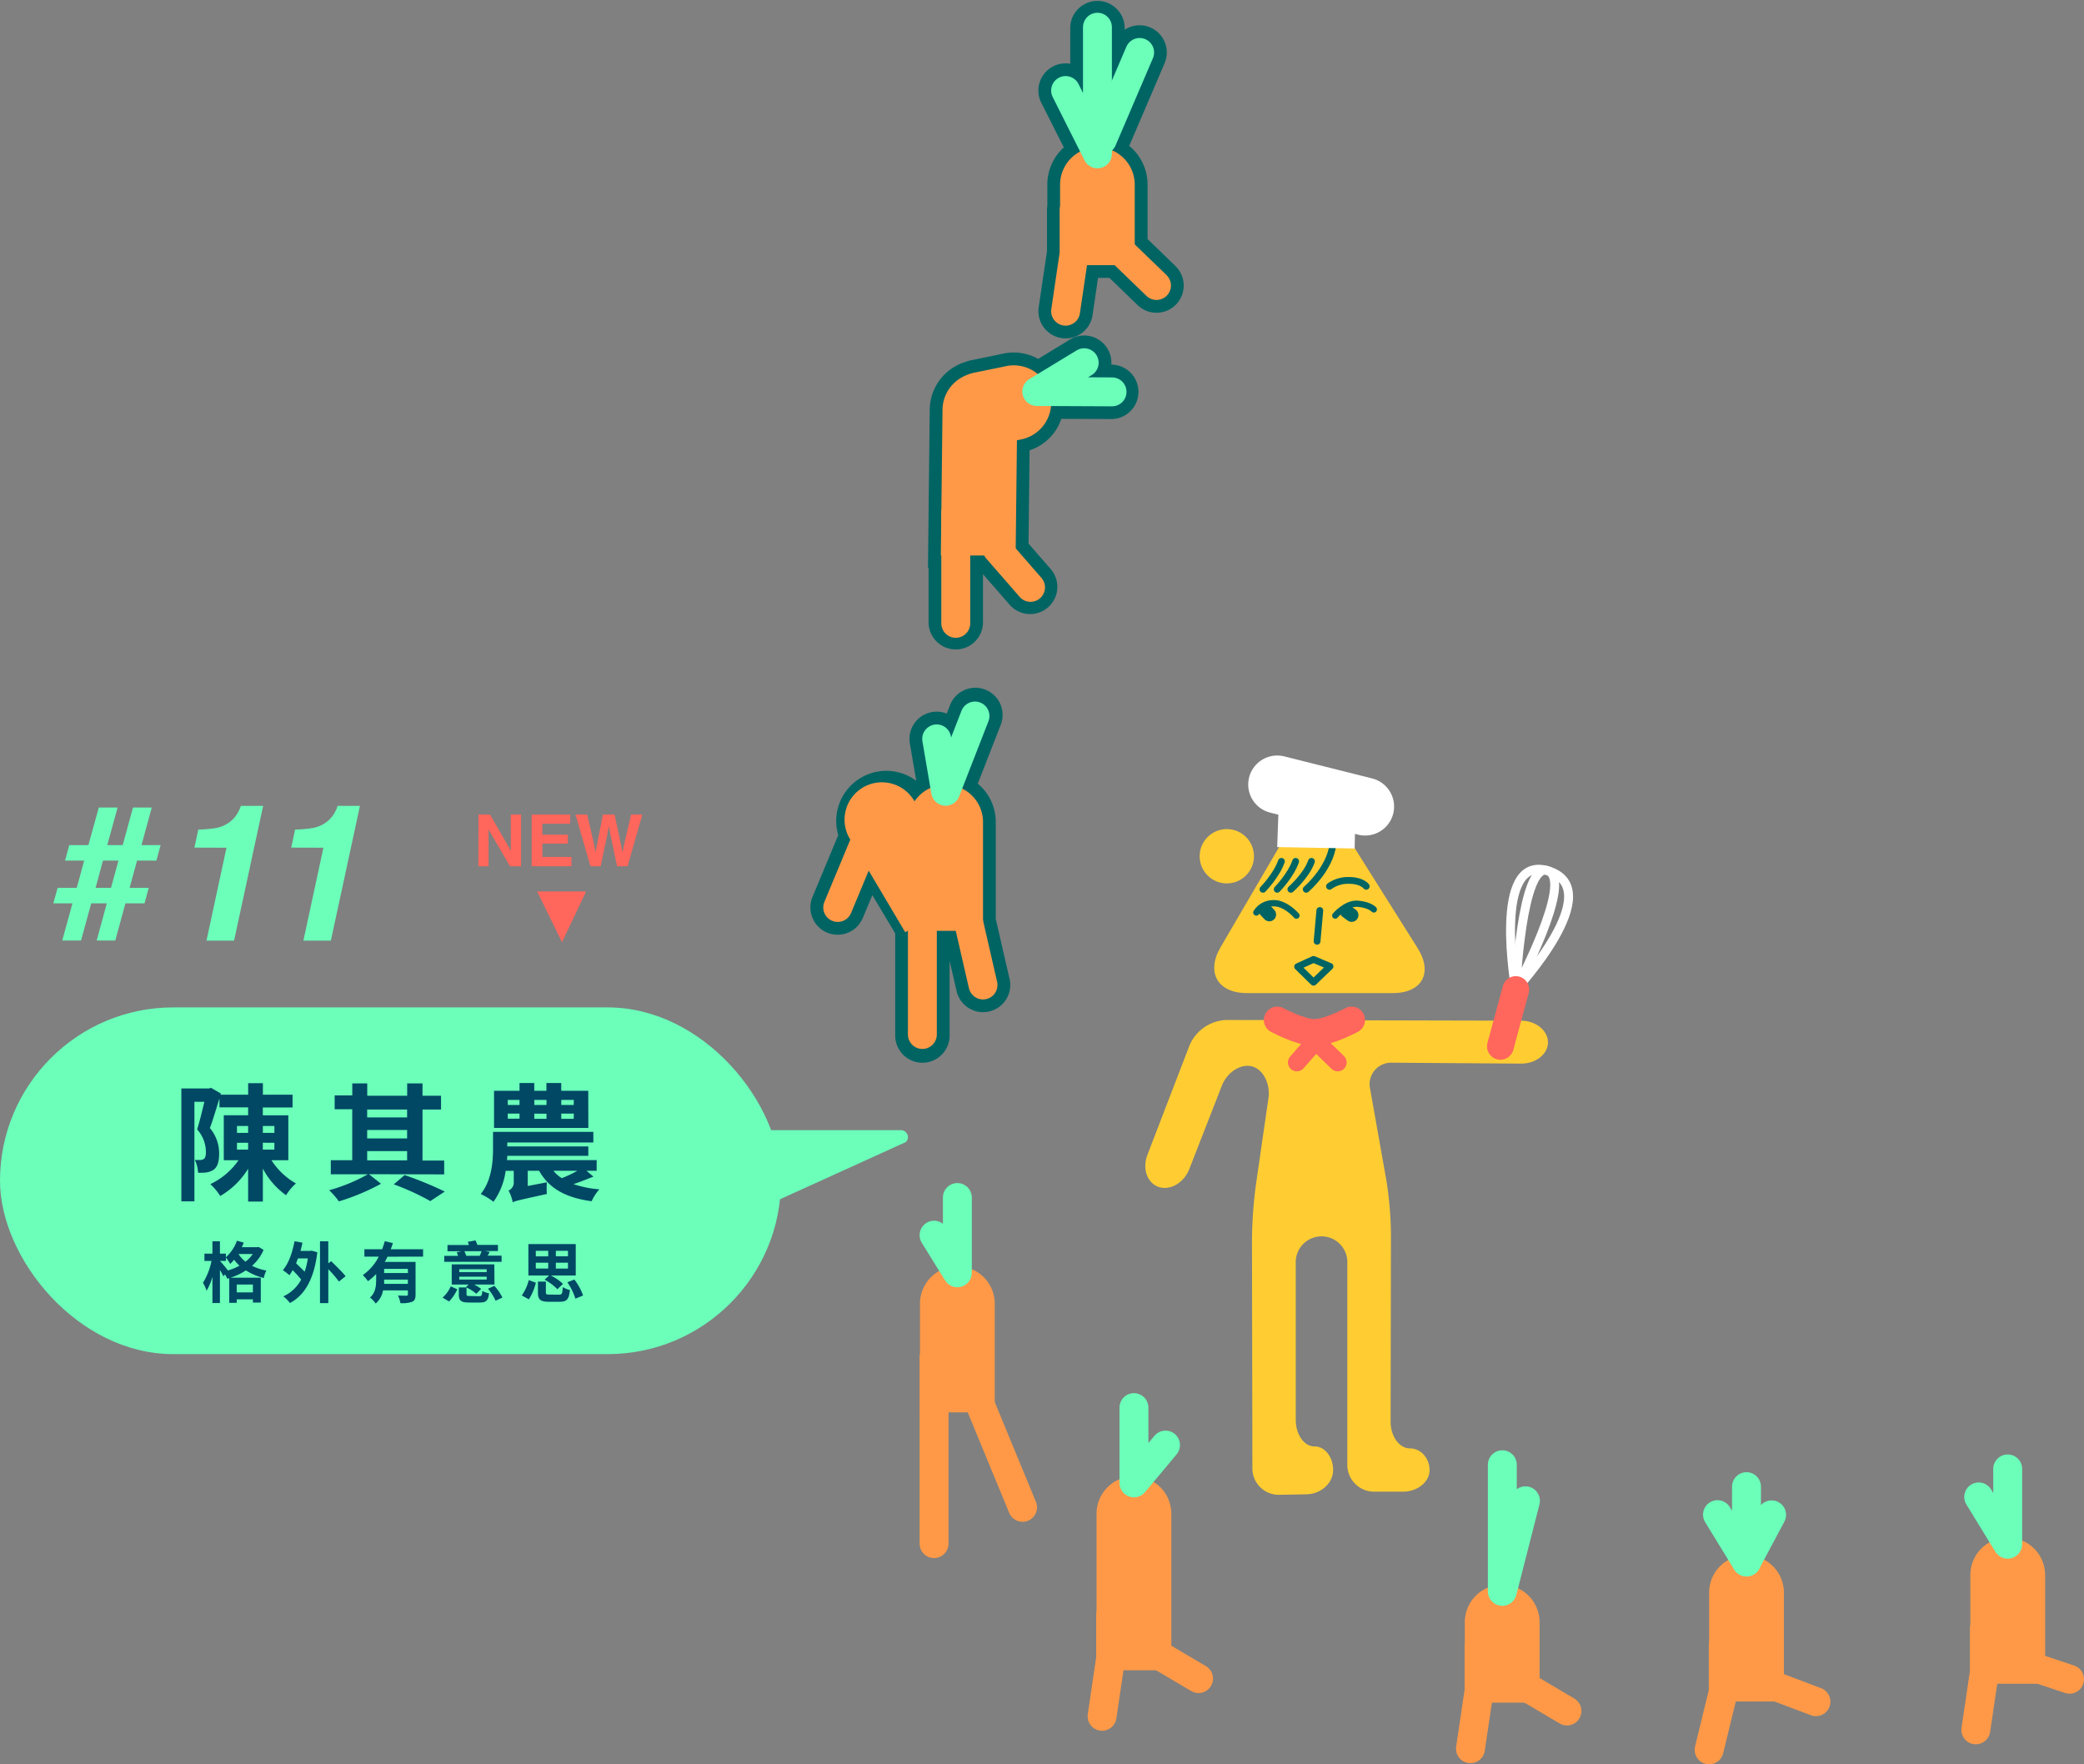 <svg xmlns="http://www.w3.org/2000/svg" viewBox="0 0 653.85 553.51"><rect x="0" y="0" width="653.85" height="553.51" fill="#808080" stroke="none"/><defs><style>.cls-1{fill:#006463;}.cls-2{fill:#ff9947;}.cls-10,.cls-11,.cls-12,.cls-14,.cls-15,.cls-16,.cls-17,.cls-18,.cls-3,.cls-4,.cls-7,.cls-9{fill:none;}.cls-18,.cls-3{stroke:#ff9947;}.cls-10,.cls-11,.cls-12,.cls-14,.cls-15,.cls-16,.cls-17,.cls-18,.cls-3,.cls-4,.cls-9{stroke-linecap:round;}.cls-3,.cls-7{stroke-miterlimit:10;}.cls-3,.cls-4{stroke-width:9.07px;}.cls-4{stroke:#6bffba;}.cls-10,.cls-11,.cls-12,.cls-16,.cls-18,.cls-4,.cls-9{stroke-linejoin:round;}.cls-5{fill:#6bffba;}.cls-6{fill:#004864;}.cls-14,.cls-7{stroke:#fff;}.cls-7{stroke-width:2.8px;}.cls-8{fill:#ffcd32;}.cls-10,.cls-11,.cls-12,.cls-9{stroke:#006464;}.cls-9{stroke-width:2.13px;}.cls-10{stroke-width:1.95px;}.cls-11{stroke-width:1.98px;}.cls-12{stroke-width:4.25px;}.cls-13{fill:#fff;}.cls-14{stroke-width:18.19px;}.cls-15,.cls-16,.cls-17{stroke:#ff665c;}.cls-15,.cls-16{stroke-width:8.4px;}.cls-17{stroke-width:5.6px;}.cls-18{stroke-width:9.07px;}.cls-19{fill:#ff665c;}</style></defs><title>資產 119</title><g id="圖層_2" data-name="圖層 2"><g id="content"><path class="cls-1" d="M316.74,307.11l-4.32-18.81V257.92a15.61,15.61,0,0,0-5.64-12.06l7.07-18.13a8.54,8.54,0,1,0-15.9-6.2l-.91,2.34a8.53,8.53,0,0,0-3.15-.6,8.54,8.54,0,0,0-8.42,10l2,11.68A15.72,15.72,0,0,0,263,262l-8.08,19.4A8.53,8.53,0,1,0,270.7,288l3-7.16,7.17,12v31.74a8.54,8.54,0,1,0,17.07,0V301.44l2.18,9.48a8.53,8.53,0,1,0,16.64-3.82Z"/><path class="cls-2" d="M285.5,257.39h34.11a0,0,0,0,1,0,0v23.46a0,0,0,0,1,0,0H285.5a11.73,11.73,0,0,1-11.73-11.73v0a11.73,11.73,0,0,1,11.73-11.73Z" transform="translate(565.81 -27.58) rotate(90)"/><path class="cls-2" d="M272.65,255.43h34.11a0,0,0,0,1,0,0v23.46a0,0,0,0,1,0,0H272.65a11.73,11.73,0,0,1-11.73-11.73v0A11.73,11.73,0,0,1,272.65,255.43Z" transform="matrix(0.51, 0.86, -0.86, 0.51, 367.41, -113.57)"/><line class="cls-3" x1="289.39" y1="274.75" x2="289.39" y2="324.55"/><line class="cls-3" x1="273.58" y1="258.88" x2="262.83" y2="284.7"/><line class="cls-3" x1="303.38" y1="287.08" x2="308.42" y2="309.02"/><polyline class="cls-4" points="293.88 231.81 296.69 248.25 305.9 224.63"/><rect class="cls-5" y="316.05" width="245.04" height="108.78" rx="54.39" ry="54.39"/><path class="cls-6" d="M85.17,364a22,22,0,0,0,7.68,7.28,16.66,16.66,0,0,0-3.1,3.7,24.23,24.23,0,0,1-7.28-8.35v10.34H77.85V366.67a25,25,0,0,1-8.75,8.55A18.71,18.71,0,0,0,66,371.49,22.23,22.23,0,0,0,74.83,364H70.21V349.89h7.64v-2.47h-9v-2.78c-1,3.1-2,6.64-3,9.27a12.25,12.25,0,0,1,2.9,8c0,2.55-.52,4.22-1.75,5.09a5.69,5.69,0,0,1-2.31.84,16.86,16.86,0,0,1-2.55.08,10,10,0,0,0-1-4c.72,0,1.27,0,1.75,0a2.06,2.06,0,0,0,1.11-.36c.44-.32.6-1.11.6-2.23a10.64,10.64,0,0,0-2.75-7c.8-2.51,1.63-6,2.27-8.67H61v31.23h-4.1V341.49h8.63l.68-.2,3.1,1.79-.12.36h8.67v-3.62h4.62v3.62h9.31v4H82.46v2.47h8V364Zm-10.82-8.59h3.5v-2.15h-3.5Zm0,5.25h3.5v-2.15h-3.5Zm8.12-7.4v2.15h3.62v-2.15Zm3.62,5.25H82.46v2.15h3.62Z"/><path class="cls-6" d="M115.76,368.38l3.78,3a69.88,69.88,0,0,1-13.21,5.53,24.65,24.65,0,0,0-3.06-3.5,53.54,53.54,0,0,0,12.13-5H103.79V364h6.72v-16H105v-4.34h5.53V339.9h4.69v3.86h12.53V339.9h4.81v3.86h5.81v4.34h-5.81v16h6.8v4.34Zm-.56-20.29v2.47h12.53V348.1Zm0,9.07h12.53V354.5H115.2Zm0,6.88h12.53v-2.9H115.2Zm11.74,4.61a114.86,114.86,0,0,1,12.61,5.17l-4.54,3a76,76,0,0,0-11.46-5.25Z"/><path class="cls-6" d="M186.18,369.14c-2.11.83-4.26,1.71-6.25,2.35a32.49,32.49,0,0,0,8.12,1.63,15.11,15.11,0,0,0-2.43,3.74c-8.28-1.11-13.41-4.1-16.47-9.55h-3.58v4.77l6-1.15a27.87,27.87,0,0,0,0,3.66c-8.51,1.87-9.91,2.15-10.7,2.63a12.34,12.34,0,0,0-1.31-3.7,2.81,2.81,0,0,0,1.63-2.82v-3.38h-2.54a21.58,21.58,0,0,1-3.82,9.71,22.13,22.13,0,0,0-4-2.43c3.46-4.26,3.86-10.22,3.86-14.36V355.1h31.47v3.34h-27v1.23h25.42v2.94H159.16c0,.44-.08.88-.08,1.35h28.12v3.34H184Zm-1.59-15.28H155V342.21h8v-2.43h4.62v2.43h3.82v-2.43h4.65v2.43h8.47Zm-25.26-7.2H163v-1.59h-3.7Zm0,4.3H163v-1.59h-3.7Zm8.31-5.89v1.59h3.82v-1.59Zm0,4.3V351h3.82v-1.59Zm6,17.94a9.89,9.89,0,0,0,2.63,2.31,38.73,38.73,0,0,0,4.89-2.31Zm6.4-22.24h-3.94v1.59H180Zm0,4.3h-3.94V351H180Z"/><path class="cls-6" d="M82.7,392.12a13.84,13.84,0,0,1-3.63,5,16.93,16.93,0,0,0,4.5,1.49,8.44,8.44,0,0,0-.79,2.34,19,19,0,0,1-5.64-2.39,19.32,19.32,0,0,1-4.86,2.3h9.54v7.78H79.35v-1H74.27v1.1H71.93V401l-.62.19a8.22,8.22,0,0,0-.73-1.37l-.48.6c-.25-.5-.66-1.29-1.1-2V408.8H66.65v-8.24a18.29,18.29,0,0,1-1.83,4.38,12.85,12.85,0,0,0-1.14-2.49,20.49,20.49,0,0,0,2.68-6.87H64.14V393.3h2.51v-3.86H69v3.86h1.87v1.14a12.78,12.78,0,0,0,3.47-5.19l2.14.6c-.19.46-.39,1-.62,1.43H80.7l.44-.08Zm-7.53,5a15.06,15.06,0,0,1-1.74-1.91,10.37,10.37,0,0,1-1.2,1.31,17.25,17.25,0,0,0-1.35-2v1.06H69a36.22,36.22,0,0,1,2.51,3A18.87,18.87,0,0,0,75.16,397.08ZM74.27,403v2.45h5.08V403Zm.56-9.57a9.54,9.54,0,0,0,2.2,2.39,10.25,10.25,0,0,0,2.26-2.39Z"/><path class="cls-6" d="M97.8,392.37l1.76.5c-1,8.41-4,13.51-8.59,15.92a10.93,10.93,0,0,0-2.08-2.08,12,12,0,0,0,5.6-5.27c-.68-.87-1.7-2-2.68-2.95a13.71,13.71,0,0,1-1,1.58,20.91,20.91,0,0,0-2.07-1.58c1.8-2.08,3-5.5,3.67-9.07l2.49.44c-.19.89-.39,1.74-.62,2.59h3.07Zm-4.32,2.43c-.19.54-.37,1-.58,1.54.83.81,1.87,1.76,2.68,2.64a22.74,22.74,0,0,0,1-4.17Zm12.87,7.26a38.76,38.76,0,0,0-3.34-3.88v10.65H100.4V389.44H103v6.89l.91-.66c1.43,1.41,3.53,3.45,4.52,4.71Z"/><path class="cls-6" d="M121.56,394.26a13.39,13.39,0,0,1-.83,1.64h9.65v10.25c0,1.22-.23,1.89-1.08,2.26a9.15,9.15,0,0,1-3.67.42,10.17,10.17,0,0,0-.75-2.39c1.06.06,2.26.06,2.62.06s.48-.12.48-.42v-1.25h-7.8a7.23,7.23,0,0,1-2.3,4.13,8.56,8.56,0,0,0-1.79-1.89c1.79-1.56,1.93-3.78,1.93-5.71v-1.68a16.64,16.64,0,0,1-2.57,2.26,14.21,14.21,0,0,0-1.62-1.91,15.72,15.72,0,0,0,5-5.79h-4.5v-2.32h5.56a25.39,25.39,0,0,0,.83-2.51l2.55.58c-.21.64-.44,1.29-.66,1.93h10.13v2.32Zm6.41,8.53v-1.35h-7.45c0,.44,0,.87,0,1.35Zm0-4.71h-7.45v1.31H128Z"/><path class="cls-6" d="M138.85,407.1a10.26,10.26,0,0,0,2.57-3.53l2.05.91a12.9,12.9,0,0,1-2.57,3.82Zm18.53-11.23h-18V394h4.34a8.09,8.09,0,0,0-.42-1.14l1.56-.31h-4.46V390.6h6.72c-.1-.33-.23-.68-.35-1l2.41-.44a9.63,9.63,0,0,1,.6,1.41h6.45v1.91H152l1.66.29c-.25.42-.46.81-.66,1.16h4.36ZM155.14,403h-6.35a16.1,16.1,0,0,1,2.18,1.37l-1.52,1.52a14.39,14.39,0,0,0-3.26-2.05L147,403h-5.27v-6.33h13.36Zm-4.81,3.67c.77,0,.89-.23,1-1.68a7.15,7.15,0,0,0,2.1.77c-.27,2.3-.93,2.88-2.87,2.88h-3.34c-2.62,0-3.26-.6-3.26-2.55v-2.18h2.41V406c0,.54.17.6,1.1.6Zm2.37-8.47H144.1v.89h8.59Zm0,2.34H144.1v.89h8.59Zm-7-8a9.33,9.33,0,0,1,.58,1.45h4.23c.21-.48.44-1,.58-1.45Zm9.4,10.87a15.8,15.8,0,0,1,2.53,3.67l-2.14,1a15.38,15.38,0,0,0-2.39-3.76Z"/><path class="cls-6" d="M163.71,406.42a14.22,14.22,0,0,0,2.18-4.81l2.24.81a17.63,17.63,0,0,1-2.2,5.23Zm8.57-6.27h-6.5v-9.84h14.86v9.84H172.8a16.42,16.42,0,0,1,3.84,2.64l-1.76,1.68a17.22,17.22,0,0,0-4-3Zm-4.17-6H172v-1.74h-3.9Zm0,3.82H172v-1.83h-3.9Zm7.33,8.2c.85,0,1-.31,1.14-2.37a7.07,7.07,0,0,0,2.22.91c-.27,2.95-1,3.69-3.15,3.69H172.2c-2.74,0-3.42-.73-3.42-2.93v-3.4h2.49v3.38c0,.62.19.71,1.22.71Zm2.76-13.76h-3.8v1.74h3.8Zm0,3.73h-3.8V398h3.8Zm2,5.29a18,18,0,0,1,2.74,5l-2.41,1a18.63,18.63,0,0,0-2.53-5.13Z"/><path class="cls-5" d="M232.53,354.57h50.15a2.18,2.18,0,0,1,1.54,3.72l-50,22.72a2.18,2.18,0,0,1-3.72-1.53l-.15-22.72A2.18,2.18,0,0,1,232.53,354.57Z"/><path class="cls-7" d="M475.57,310.45s-7.66-42.66,10.08-37.28c19.12,5.8-10.08,37.28-10.08,37.28"/><path class="cls-7" d="M475.57,310.45s1.82-40.31,10.08-37.28-10.08,37.28-10.08,37.28"/><path class="cls-8" d="M421.5,260.48c-4.88-7.75-12.65-7.63-17.27.28l-21.28,36.42c-4.62,7.91-.91,14.38,8.25,14.38H437c9.16,0,12.66-6.34,7.78-14.1Z"/><path class="cls-9" d="M409.82,279s8.62-7.26,8.5-16"/><path class="cls-9" d="M405,279s4.91-4.31,6.47-8.77"/><path class="cls-9" d="M400.72,279s4.23-4.31,5.79-8.77"/><path class="cls-9" d="M396.25,279s4.23-4.31,5.79-8.77"/><path class="cls-9" d="M417.13,278.06a9.89,9.89,0,0,1,6.15-1.84c4,0,5.37,1.84,5.37,1.84"/><path class="cls-10" d="M418.92,287.25s3.35-4,7.06-3.72,5.06,1.79,5.06,1.79"/><path class="cls-11" d="M406.75,287.25s-3.54-4.13-7.38-3.87a6.23,6.23,0,0,0-5.19,2.9"/><polygon class="cls-9" points="417.29 303.19 412.12 308.16 407.12 303.27 412.12 300.99 417.29 303.19"/><line class="cls-9" x1="414.09" y1="285.65" x2="413.23" y2="295.31"/><line class="cls-12" x1="398.25" y1="286.92" x2="397.06" y2="285.65"/><line class="cls-12" x1="424.08" y1="287.09" x2="422.47" y2="285.91"/><path class="cls-8" d="M436.41,387.16A114.29,114.29,0,0,0,435,370.49l-5.13-28.88a6.75,6.75,0,0,1,6.93-8.21l40.5.28c4.62,0,8.38-3,8.37-6.69s-3.81-6.76-8.43-6.77L384.68,320a13.15,13.15,0,0,0-11.41,7.82L360,362.32c-1.66,4.31-.07,8.84,3.53,10.06s7.92-1.3,9.6-5.6l10.21-26.13c1.68-4.3,5.93-7,9.45-6.1s5.84,5.46,5.18,10L394,372a139,139,0,0,0-1.19,16.71l.13,72a8.26,8.26,0,0,0,8.41,8.25l8.51-.15c4.62-.08,8.4-3.51,8.4-7.62s-2.64-7.45-5.86-7.41-5.86-3.72-5.86-8.34V396.38a8.1,8.1,0,1,1,16.18,0v63.21a8.42,8.42,0,0,0,8.4,8.4h9c4.62,0,8.4-3.06,8.4-6.79s-2.75-6.79-6.12-6.79-6.11-3.78-6.1-8.4Z"/><polygon class="cls-13" points="425.02 266.2 400.72 265.75 401.22 251.53 425.31 251.81 425.02 266.2"/><line class="cls-14" x1="428.3" y1="253.04" x2="400.72" y2="246.12"/><circle class="cls-8" cx="384.91" cy="268.63" r="8.52"/><line class="cls-15" x1="475.57" y1="310.45" x2="470.75" y2="328.27"/><path class="cls-16" d="M400.72,320s7.3,3.93,11.68,3.93S424.08,320,424.08,320"/><line class="cls-17" x1="411.02" y1="328.6" x2="406.89" y2="333.31"/><line class="cls-17" x1="414.87" y1="328.6" x2="419.7" y2="333.31"/><path class="cls-2" d="M289.18,408.45h34.11a0,0,0,0,1,0,0v23.46a0,0,0,0,1,0,0H289.18a11.73,11.73,0,0,1-11.73-11.73v0A11.73,11.73,0,0,1,289.18,408.45Z" transform="translate(720.55 119.82) rotate(90)"/><line class="cls-3" x1="293.06" y1="425.81" x2="293.06" y2="484.28"/><line class="cls-3" x1="306.05" y1="437.1" x2="320.83" y2="472.9"/><polyline class="cls-4" points="293.06 387.51 300.37 399.32 300.37 375.7"/><path class="cls-2" d="M536.77,499.16h34.11a0,0,0,0,1,0,0v23.46a0,0,0,0,1,0,0H536.77A11.73,11.73,0,0,1,525,510.89v0A11.73,11.73,0,0,1,536.77,499.16Z" transform="translate(1058.85 -37.07) rotate(90)"/><polyline class="cls-3" points="540.66 516.52 540.66 530.83 536.23 548.98"/><line class="cls-3" x1="553.65" y1="527.8" x2="569.75" y2="533.87"/><polyline class="cls-4" points="538.86 475.19 547.96 490.03 547.96 466.41"/><line class="cls-4" x1="547.96" y1="490.03" x2="555.84" y2="475.25"/><path class="cls-2" d="M618.72,493.59h34.11a0,0,0,0,1,0,0v23.46a0,0,0,0,1,0,0H618.72A11.73,11.73,0,0,1,607,505.32v0A11.73,11.73,0,0,1,618.72,493.59Z" transform="translate(1135.24 -124.59) rotate(90)"/><polyline class="cls-18" points="622.61 510.95 622.61 524.5 619.91 542.7"/><line class="cls-3" x1="635.6" y1="522.24" x2="649.31" y2="526.83"/><polyline class="cls-4" points="620.81 469.63 629.91 484.46 629.91 460.84"/><path class="cls-2" d="M464.6,504h25.24a0,0,0,0,1,0,0v23.46a0,0,0,0,1,0,0H464.6a11.73,11.73,0,0,1-11.73-11.73v0A11.73,11.73,0,0,1,464.6,504Z" transform="translate(987.04 44.33) rotate(90)"/><polyline class="cls-18" points="464.05 516.88 464.05 530.42 461.35 548.62"/><line class="cls-3" x1="477.04" y1="528.16" x2="491.63" y2="536.79"/><polyline class="cls-4" points="478.61 470.84 471.35 499.26 471.35 459.53"/><path class="cls-2" d="M337.08,481.85h49.1a0,0,0,0,1,0,0v23.46a0,0,0,0,1,0,0h-49.1a11.73,11.73,0,0,1-11.73-11.73v0A11.73,11.73,0,0,1,337.08,481.85Z" transform="translate(849.35 137.82) rotate(90)"/><polyline class="cls-18" points="348.46 506.71 348.46 520.25 345.77 538.45"/><line class="cls-3" x1="361.45" y1="517.99" x2="376.04" y2="526.62"/><polyline class="cls-4" points="365.68 453.36 355.77 465.23 355.77 441.61"/><path class="cls-1" d="M348.94,114.4h-.26a8.54,8.54,0,0,0-12.95-7.9l-10,6.1A15.65,15.65,0,0,0,314.51,111l-9.7,2a13.71,13.71,0,0,0-1.92.56,15.79,15.79,0,0,0-11.19,15l-.36,32v.84l-.19,16.81h.19v17.29a8.54,8.54,0,0,0,17.07,0V180.14l8.5,9.75a8.54,8.54,0,0,0,12.87-11.22l-7.08-8.12.33-29.27A15.69,15.69,0,0,0,333,131.4l15.94.07a8.54,8.54,0,0,0,0-17.07Z"/><path class="cls-1" d="M368.78,83.44,360.05,75V57.94a15.71,15.71,0,0,0-5.76-12.17L365.4,19.82A8.54,8.54,0,0,0,352.86,9.33v-.8a8.54,8.54,0,0,0-17.07,0V20a8.67,8.67,0,0,0-1.47-.12,8.58,8.58,0,0,0-3.83.91,8.53,8.53,0,0,0-3.79,11.46l7.07,14a15.68,15.68,0,0,0-5.17,11.66v6.62a8.42,8.42,0,0,0-.11,1.33V78.8l-2.6,17.58a8.54,8.54,0,0,0,7.2,9.69,8.53,8.53,0,0,0,9.69-7.19l1.73-11.7h3.58l8.83,8.54a8.49,8.49,0,0,0,5.93,2.4,8.58,8.58,0,0,0,6.14-2.6,8.54,8.54,0,0,0-.21-12.07Z"/><path class="cls-2" d="M300.95,141.9l19.81-4.13a11.73,11.73,0,0,0,8.73-14.11h0a11.73,11.73,0,0,0-14.11-8.73l-9.75,2a10,10,0,0,0-7.71,12.1Z"/><path class="cls-2" d="M318.65,174.27l.52-45.61a11.73,11.73,0,0,0-11.73-11.73h0a11.73,11.73,0,0,0-11.73,11.73l-.52,45.61Z"/><line class="cls-3" x1="299.87" y1="160.98" x2="299.87" y2="195.56"/><line class="cls-3" x1="312.86" y1="172.26" x2="323.33" y2="184.28"/><polyline class="cls-4" points="340.16 113.8 325.28 122.83 348.9 122.94"/><path class="cls-2" d="M337.57,53h25.24a0,0,0,0,1,0,0V76.42a0,0,0,0,1,0,0H337.57a11.73,11.73,0,0,1-11.73-11.73v0A11.73,11.73,0,0,1,337.57,53Z" transform="translate(409.02 -279.63) rotate(90)"/><polyline class="cls-18" points="337.02 65.88 337.02 79.43 334.33 97.63"/><line class="cls-3" x1="350.01" y1="77.17" x2="362.85" y2="89.57"/><polyline class="cls-4" points="334.33 28.4 344.32 48.27 344.32 8.54"/><line class="cls-4" x1="345.83" y1="43.86" x2="357.56" y2="16.46"/><path class="cls-5" d="M18.08,278.54h6L26.41,270h-6l1.32-4.87h6L31,253.35h5.89l-3.23,11.78h4.85l3.21-11.78h5.89l-3.21,11.78h6L49.06,270H43l-2.33,8.54h6l-1.32,4.87h-6l-3.18,11.66H30.33l3.18-11.66H28.62l-3.2,11.66H19.53l3.2-11.66h-6Zm16.75,0L37.16,270H32.3L30,278.54Z"/><path class="cls-5" d="M61,265.92l1.21-5.66a40.1,40.1,0,0,0,5.71-.52,10.21,10.21,0,0,0,4.62-2.22,9.31,9.31,0,0,0,2.31-3,7.78,7.78,0,0,0,.71-1.69h7l-9.12,42.28H64.78l6.28-29.16Z"/><path class="cls-5" d="M91.37,265.92l1.21-5.66a40.1,40.1,0,0,0,5.71-.52,10.21,10.21,0,0,0,4.62-2.22,9.31,9.31,0,0,0,2.31-3,7.78,7.78,0,0,0,.71-1.69h7l-9.12,42.28H95.19l6.28-29.16Z"/><path class="cls-19" d="M150.12,255.55h3.61l6.54,11.31V255.55h3.21v16.22H160l-6.71-11.51v11.51h-3.21Z"/><path class="cls-19" d="M178.88,258.42h-8.72v3.44h8v2.82h-8v4.17h9.12v2.92H166.8V255.55h12.08Z"/><path class="cls-19" d="M184.21,255.55l2.17,9.29.47,2.58.47-2.53,1.86-9.34h3.63l2,9.29.5,2.59.51-2.49,2.2-9.39h3.51l-4.63,16.22h-3.29l-2-9.49-.58-3.14-.58,3.14-2,9.49h-3.2l-4.67-16.22Z"/><polygon class="cls-19" points="168.53 279.68 176.33 295.6 183.89 279.68 168.53 279.68"/></g></g></svg>